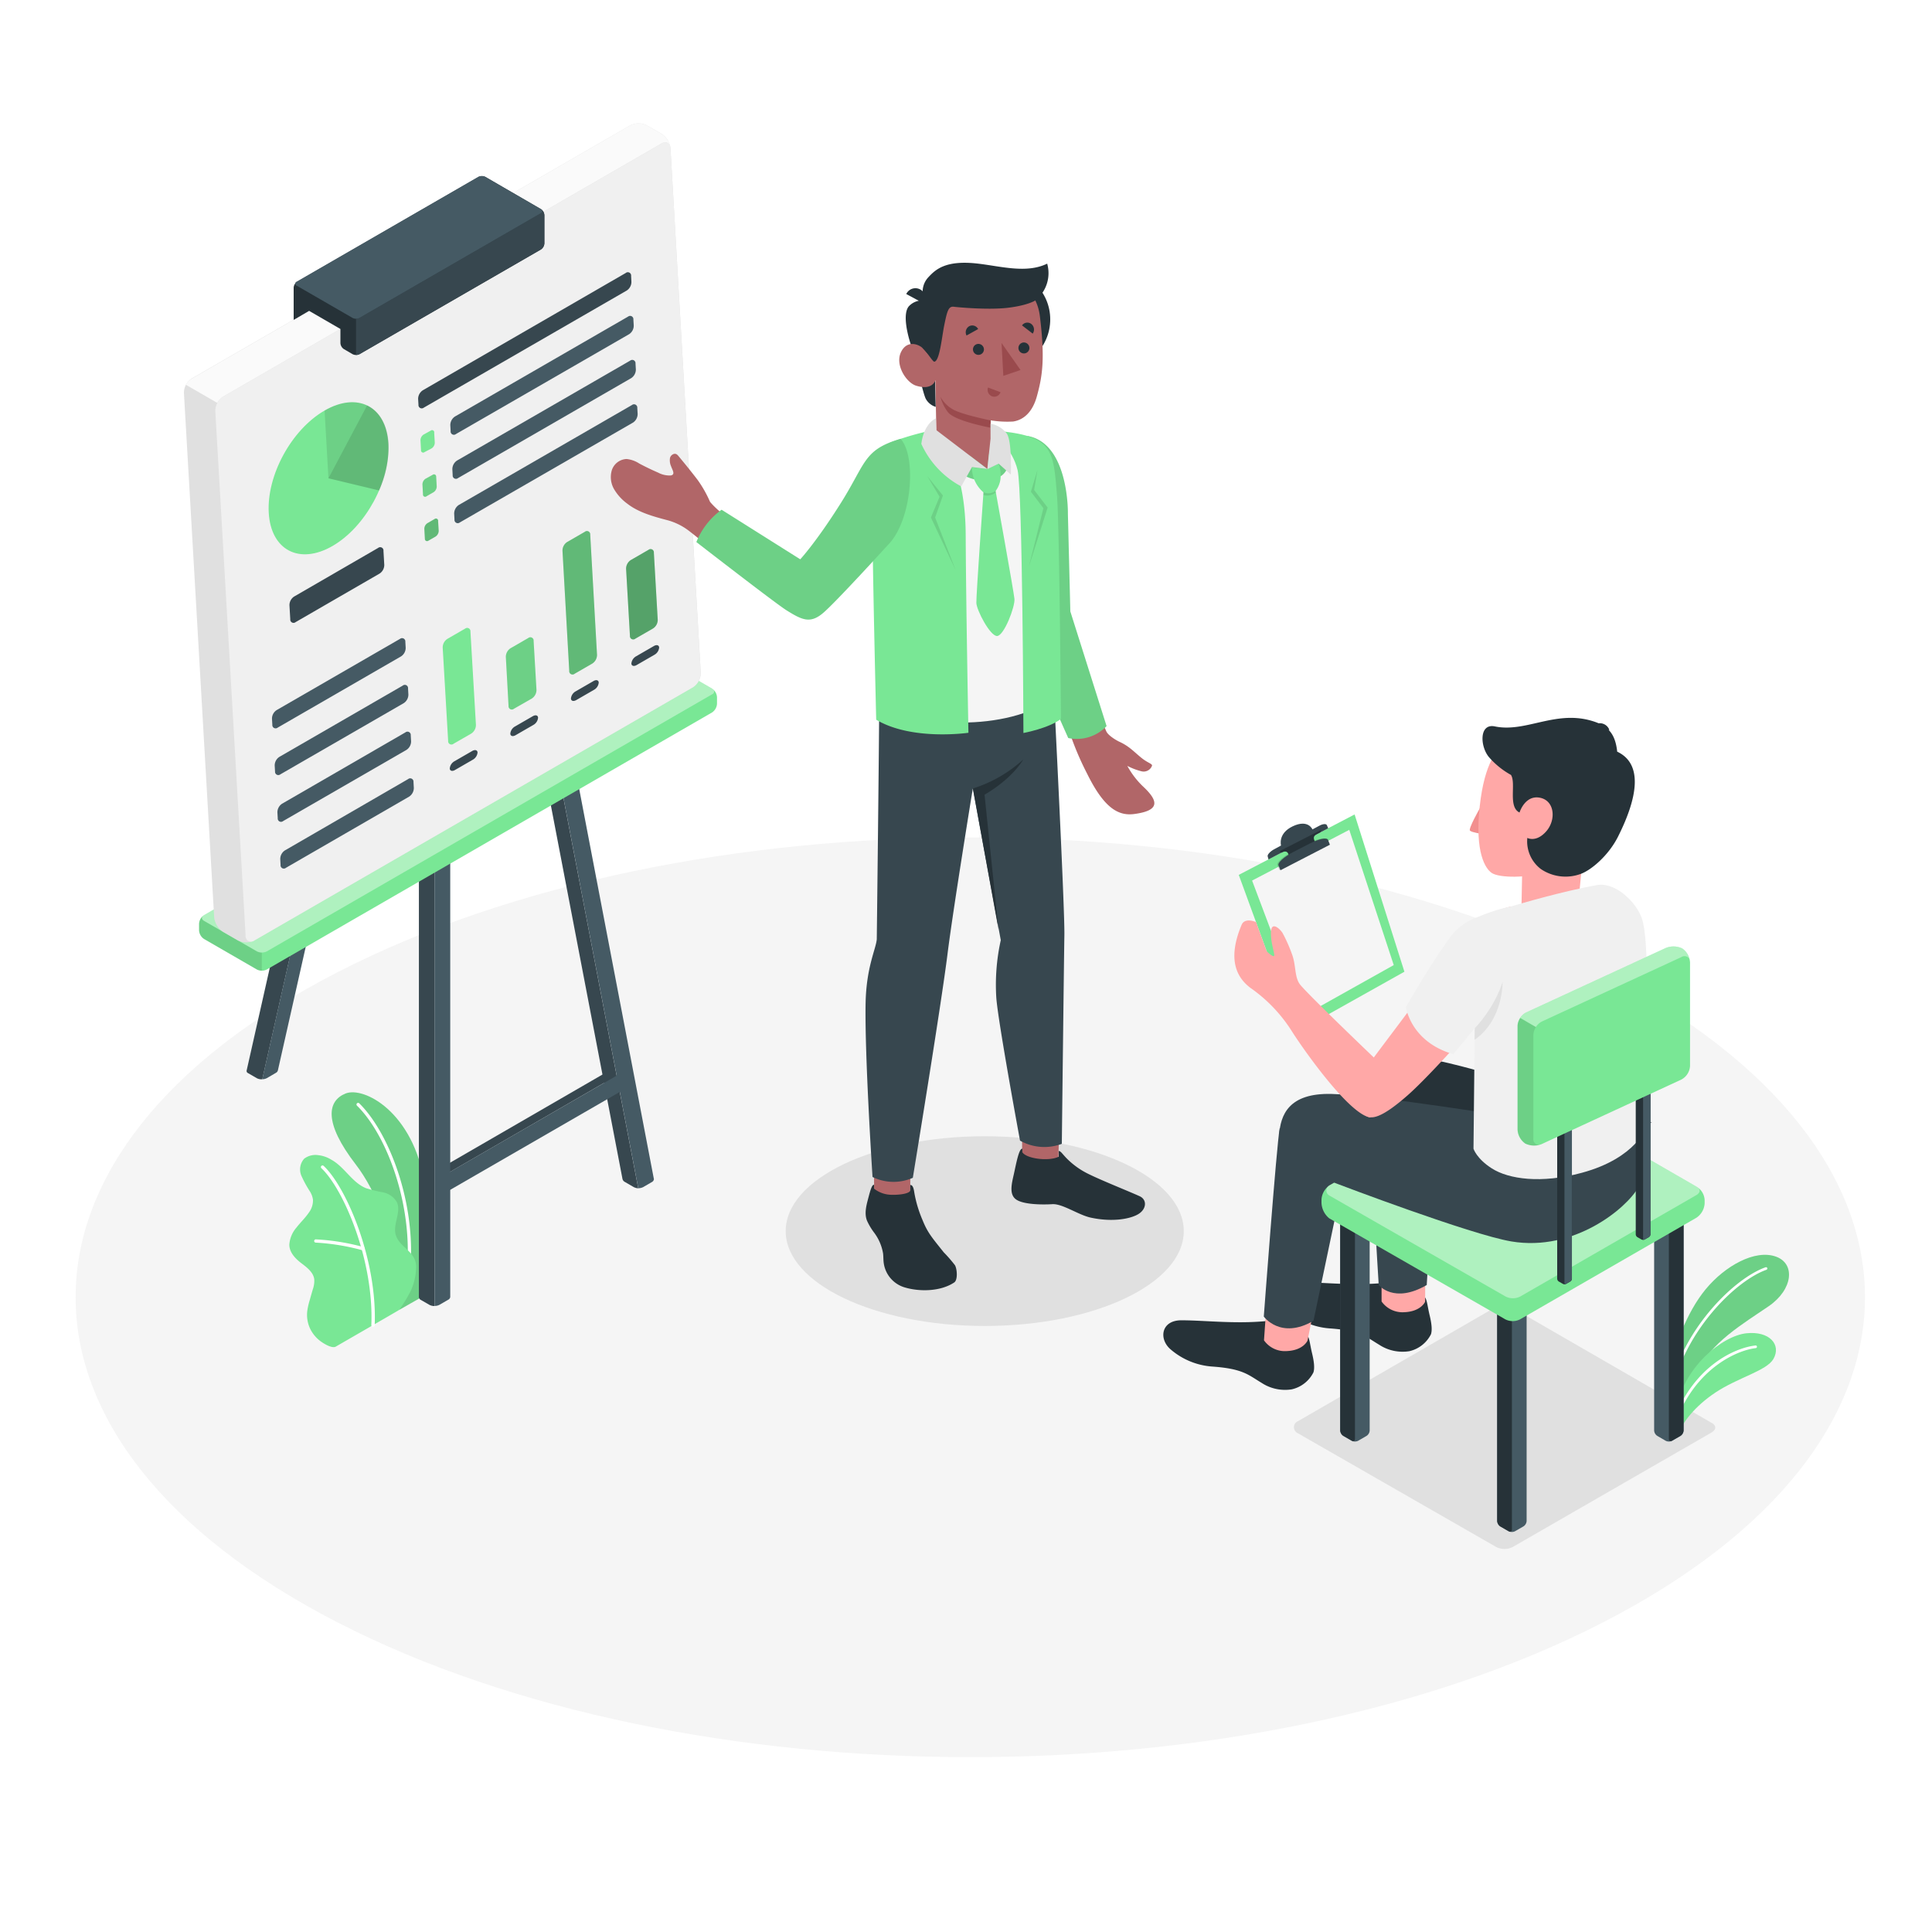 <svg class="animated" id="freepik_stories-presentation" xmlns="http://www.w3.org/2000/svg" viewBox="0 0 500 500" version="1.1" xmlns:xlink="http://www.w3.org/1999/xlink" xmlns:svgjs="http://svgjs.com/svgjs"><style>svg#freepik_stories-presentation:not(.animated) .animable {opacity: 0;}svg#freepik_stories-presentation.animated #freepik--Plants--inject-308 {animation: 1.5s Infinite  linear floating;animation-delay: 0s;}svg#freepik_stories-presentation.animated #freepik--Board--inject-308 {animation: 1.5s Infinite  linear floating;animation-delay: 0s;}            @keyframes floating {                0% {                    opacity: 1;                    transform: translateY(0px);                }                50% {                    transform: translateY(-10px);                }                100% {                    opacity: 1;                    transform: translateY(0px);                }            }        </style><g id="freepik--Floor--inject-308" class="animable" style="transform-origin: 251.114px 335.744px;"><path id="freepik--floor--inject-308" d="M87.38,419.89c90.43,46.48,237,46.48,327.45,0s90.43-121.83,0-168.3-237-46.47-327.45,0S-3,373.42,87.38,419.89Z" style="fill: rgb(245, 245, 245); transform-origin: 251.114px 335.744px;" class="animable"></path></g><g id="freepik--Shadows--inject-308" class="animable" style="transform-origin: 323.623px 347.465px;"><path id="freepik--Shadow--inject-308" d="M335.91,367.8l50.45-29.12a6.06,6.06,0,0,1,5-.23l51.45,29.7c1.41.65,1.47,1.81.12,2.59l-51.42,29.61a4.74,4.74,0,0,1-4.73-.24l-51-29.25A1.69,1.69,0,0,1,335.91,367.8Z" style="fill: rgb(224, 224, 224); transform-origin: 389.388px 369.444px;" class="animable"></path><ellipse id="freepik--shadow--inject-308" cx="254.85" cy="318.61" rx="51.51" ry="24.55" style="fill: rgb(224, 224, 224); transform-origin: 254.85px 318.61px;" class="animable"></ellipse></g><g id="freepik--Plants--inject-308" class="animable" style="transform-origin: 268.937px 326.765px;"><g id="freepik--plants--inject-308" class="animable" style="transform-origin: 268.937px 326.765px;"><g id="freepik--plants--inject-308" class="animable" style="transform-origin: 447.484px 347.792px;"><path d="M432.79,354.07c.09-4.71,3.66-14.41,8.66-20.44s12.76-10.37,18.18-8.41c5.06,1.83,4.39,8.49-1.86,12.8s-15.61,9.71-18.46,17.3l-5.85,9.28Z" style="fill: rgb(121, 231, 149); transform-origin: 447.892px 344.672px;" id="el7mbvc8xbles" class="animable"></path><g id="eluk5flxdmlgi"><path d="M432.79,354.07c.09-4.71,3.66-14.41,8.66-20.44s12.76-10.37,18.18-8.41c5.06,1.83,4.39,8.49-1.86,12.8s-15.61,9.71-18.46,17.3l-5.85,9.28Z" style="opacity: 0.1; transform-origin: 447.892px 344.672px;" class="animable"></path></g><path d="M432.33,360.51a.34.34,0,0,0,.32-.27c3.43-16,16.67-28.87,24.5-31.62a.36.36,0,0,0,.22-.44.34.34,0,0,0-.44-.21c-8,2.8-21.47,15.85-24.95,32.12a.35.35,0,0,0,.26.41Z" style="fill: rgb(255, 255, 255); transform-origin: 444.679px 344.229px;" id="elrty1elhbx3g" class="animable"></path><path d="M434.55,370.84c.81-2.63,4.12-6.95,9.41-10.46,5.86-3.9,13.21-5.6,15-8.68,2.1-3.7-1-7.28-7-6.65s-16.54,8.56-18.43,20.74Z" style="fill: rgb(121, 231, 149); transform-origin: 446.573px 357.909px;" id="el64ykmkpw1q2" class="animable"></path><path d="M433.45,368a.35.35,0,0,0,.3-.22c5.17-13.69,15.77-18.34,20.65-18.89a.35.35,0,0,0,.3-.38.33.33,0,0,0-.38-.3c-5.4.6-15.93,5.35-21.21,19.33a.34.34,0,0,0,.34.46Z" style="fill: rgb(255, 255, 255); transform-origin: 443.895px 358.103px;" id="elutdmuodxxoi" class="animable"></path></g><g id="freepik--plants--inject-308" class="animable" style="transform-origin: 92.813px 315.662px;"><path d="M103.32,339l5.92-3.38s2.84-15.64.72-29.08c-3-18.9-15.86-25.42-20.53-23.54s-5.77,7.48,2.67,18.4C97.08,307.85,103.48,321.47,103.32,339Z" style="fill: rgb(121, 231, 149); transform-origin: 98.288px 310.845px;" id="el99uej16pfae" class="animable"></path><g id="elqgocl1lukec"><g style="opacity: 0.1; transform-origin: 98.288px 310.845px;" class="animable"><path d="M103.32,339l5.92-3.38s2.84-15.64.72-29.08c-3-18.9-15.86-25.42-20.53-23.54s-5.77,7.48,2.67,18.4C97.08,307.85,103.48,321.47,103.32,339Z" id="elxf0dvylnu3a" class="animable" style="transform-origin: 98.288px 310.845px;"></path></g></g><path d="M105.47,331.51h-.06a.42.42,0,0,1-.36-.47c2.45-17.7-4.67-37.08-12.66-44.89a.42.42,0,0,1,.59-.61c8.14,8,15.39,27.66,12.91,45.61A.43.43,0,0,1,105.47,331.51Z" style="fill: rgb(255, 255, 255); transform-origin: 99.323px 308.466px;" id="elhe71czik45b" class="animable"></path><path d="M86.91,348.5c-.94.53-2.86-.64-3.6-1.14a8.87,8.87,0,0,1-3-3.4,8.35,8.35,0,0,1-.74-5,18.86,18.86,0,0,1,.64-2.67c.24-.87.49-1.73.74-2.6a6.5,6.5,0,0,0,.38-2.61c-.23-1.77-1.8-3-3.23-4.08s-3.23-2.75-3.22-4.89a7.52,7.52,0,0,1,1.88-4.46c1-1.3,2.23-2.44,3.15-3.8A5.26,5.26,0,0,0,81,310.51a5.41,5.41,0,0,0-.73-2.07A29.84,29.84,0,0,1,78,304.29a4.17,4.17,0,0,1,.72-4.42,4.84,4.84,0,0,1,3.67-.91,8.11,8.11,0,0,1,3.41,1.2c3.39,1.88,5.32,5.89,8.92,7.34a37.82,37.82,0,0,0,4.35,1.07,5.37,5.37,0,0,1,3.59,2.45c1.32,2.64-1.13,5.89-.2,8.69.82,2.47,3.22,3.42,4.58,5.65a5.33,5.33,0,0,1,.63,3.24,15.58,15.58,0,0,1-1.37,5.48,38.2,38.2,0,0,1-3,4.93C103.27,339.07,87.05,348.41,86.91,348.5Z" style="fill: rgb(121, 231, 149); transform-origin: 91.295px 323.767px;" id="eln1fzv47kdn" class="animable"></path><path d="M96.51,343.38h0a.42.42,0,0,1-.41-.44c.7-16.75-7.19-35.24-12.93-40.61a.41.41,0,0,1,0-.59.43.43,0,0,1,.6,0c5.85,5.47,13.9,24.27,13.2,41.25A.43.43,0,0,1,96.51,343.38Z" style="fill: rgb(255, 255, 255); transform-origin: 90.029px 322.5px;" id="elk2632z9zan" class="animable"></path><path d="M94,323.59a.25.25,0,0,1-.12,0,57.48,57.48,0,0,0-12.15-2,.42.42,0,1,1,0-.84,57.27,57.27,0,0,1,12.37,2,.42.42,0,0,1,.28.53A.43.43,0,0,1,94,323.59Z" style="fill: rgb(255, 255, 255); transform-origin: 87.853px 322.174px;" id="el985ce94cwp9" class="animable"></path></g></g></g><g id="freepik--Board--inject-308" class="animable" style="transform-origin: 116.58px 184.967px;"><polygon points="157.13 279.79 157.13 277.39 114.48 302.06 116.51 303.26 157.13 279.79" style="fill: rgb(55, 71, 79); transform-origin: 135.805px 290.325px;" id="eltc7dwr2vz2j" class="animable"></polygon><path d="M104,117.37a.59.59,0,0,1,.27.62L68.88,274.87l-1,4.45a2.71,2.71,0,0,1-1.41-.28l0,0-2.37-1.37a.58.58,0,0,1-.27-.62l36.28-161a.57.57,0,0,1,.84-.37Z" style="fill: rgb(55, 71, 79); transform-origin: 84.049px 197.466px;" id="elwmux7wb9as" class="animable"></path><path d="M108.38,115.23,71.92,277a1,1,0,0,1-.45.61L69.1,279a2.46,2.46,0,0,1-1.23.3l1-4.45,35.43-157.29Z" style="fill: rgb(69, 90, 100); transform-origin: 88.125px 197.265px;" id="elbr4pzik2xdv" class="animable"></path><path d="M112.45,333.29V338a2.75,2.75,0,0,1-1.31-.3l0,0-2.2-1.27a.92.92,0,0,1-.53-.76V195.12l4.07,2.35Z" style="fill: rgb(55, 71, 79); transform-origin: 110.445px 266.56px;" id="elz048swfljj" class="animable"></path><path d="M116.52,195.13V335.67a.93.93,0,0,1-.54.71l-2.19,1.27a2.62,2.62,0,0,1-1.33.32V197.47Z" style="fill: rgb(69, 90, 100); transform-origin: 114.49px 266.551px;" id="elj58lphan0oa" class="animable"></path><path d="M165.18,307.53a2.75,2.75,0,0,1-1.27-.37l-2.26-1.31a1.16,1.16,0,0,1-.56-.78l-24.23-126.4,4.07,2.35,23.38,122Z" style="fill: rgb(55, 71, 79); transform-origin: 151.02px 243.1px;" id="el59wkutkqfzo" class="animable"></path><path d="M169.24,305.16v0a1,1,0,0,1-.56.77l-2.07,1.2-.1.06a2.75,2.75,0,0,1-1.33.32l-.87-4.55L140.93,181l4.08-2.34L169.2,305v0Z" style="fill: rgb(69, 90, 100); transform-origin: 155.085px 243.085px;" id="el5qpbujzntar" class="animable"></path><polygon points="115.11 308.74 161.19 282.14 161.19 277.45 115.11 304.05 115.11 308.74" style="fill: rgb(69, 90, 100); transform-origin: 138.15px 293.095px;" id="el57zqmj9i8hf" class="animable"></polygon><path d="M51.52,239.08v1.69a2.87,2.87,0,0,0,1.3,2.25l13.65,7.88a2.88,2.88,0,0,0,2.59,0l115.21-66.51a2.89,2.89,0,0,0,1.29-2.25v-1.69a2.87,2.87,0,0,0-1.29-2.25l-13.65-7.88a2.84,2.84,0,0,0-2.6,0L52.82,236.83A2.86,2.86,0,0,0,51.52,239.08Z" style="fill: rgb(121, 231, 149); transform-origin: 118.54px 210.606px;" id="eljy0cmvenm1" class="animable"></path><g id="el8e0ns7z5gxj"><path d="M52.82,238.33l13.65,7.88a2.88,2.88,0,0,0,2.59,0L184.27,179.7a.79.79,0,0,0,0-1.5l-13.65-7.88a2.84,2.84,0,0,0-2.6,0L52.82,236.83C52.1,237.24,52.1,237.91,52.82,238.33Z" style="fill: rgb(255, 255, 255); opacity: 0.4; transform-origin: 118.546px 208.261px;" class="animable"></path></g><g id="elb2ude8gm7z"><path d="M67.76,246.52v4.69a2.67,2.67,0,0,1-1.29-.31L52.82,243a2.89,2.89,0,0,1-1.3-2.25v-1.69a2.88,2.88,0,0,1,1-2.07c-.45.41-.36,1,.26,1.32l13.65,7.88A2.7,2.7,0,0,0,67.76,246.52Z" style="opacity: 0.1; transform-origin: 59.64px 244.1px;" class="animable"></path></g><path d="M61.54,243.36l-3.8-2.19a5.19,5.19,0,0,1-2.31-3.74L47.6,101.7a4.43,4.43,0,0,1,2-3.74L163.09,32.45a4.79,4.79,0,0,1,4.33,0l3.8,2.19a5.15,5.15,0,0,1,2.3,3.74l7.84,135.73a4.45,4.45,0,0,1-2,3.74L65.87,243.36A4.79,4.79,0,0,1,61.54,243.36Z" style="fill: rgb(224, 224, 224); transform-origin: 114.48px 137.905px;" id="elcbrbhcsnlh6" class="animable"></path><path d="M173.47,38c-.23-1.1-1.17-1.49-2.26-.87L57.74,102.65a4.14,4.14,0,0,0-1.49,1.63l-8.13-4.69A4.24,4.24,0,0,1,49.62,98L163.09,32.45a4.8,4.8,0,0,1,4.32,0l3.82,2.2A5.2,5.2,0,0,1,173.47,38Z" style="fill: rgb(250, 250, 250); transform-origin: 110.795px 68.108px;" id="elev4y43f7cy" class="animable"></path><path d="M55.72,106.4l7.84,135.72a1.41,1.41,0,0,0,2.31,1.24l113.47-65.51a4.45,4.45,0,0,0,2-3.74L173.52,38.38a1.41,1.41,0,0,0-2.3-1.24L57.74,102.65A4.46,4.46,0,0,0,55.72,106.4Z" style="fill: rgb(240, 240, 240); transform-origin: 118.53px 140.255px;" id="elkdrewa1ugj" class="animable"></path><path d="M140.88,55.7V63a2,2,0,0,1-.91,1.58L93.05,91.65a2,2,0,0,1-1.82,0L89,90.35a2,2,0,0,1-.9-1.57V85.14L80,80.45l-4,2.34V74.46a2,2,0,0,1,.91-1.57l46.92-27.1a2,2,0,0,1,1.82,0L140,54.12A2,2,0,0,1,140.88,55.7Z" style="fill: rgb(38, 50, 56); transform-origin: 108.44px 68.72px;" id="eltfzvuwzuf8l" class="animable"></path><path d="M140.88,55.7V63a2,2,0,0,1-.91,1.57L93.05,91.65a1.94,1.94,0,0,1-.91.21V82.49a1.91,1.91,0,0,0,.91-.22L140,55.17c.44-.25.49-.65.16-.93A2,2,0,0,1,140.88,55.7Z" style="fill: rgb(55, 71, 79); transform-origin: 116.51px 73.05px;" id="elc2ct4jgk5eo" class="animable"></path><path d="M76.8,73.94l14.43,8.33a2,2,0,0,0,1.82,0L140,55.17a.56.56,0,0,0,0-1.05l-14.43-8.33a2,2,0,0,0-1.82,0L76.8,72.89A.55.55,0,0,0,76.8,73.94Z" style="fill: rgb(69, 90, 100); transform-origin: 108.39px 64.03px;" id="elsqpoiyq2xbn" class="animable"></path><path d="M69.55,132.71c.56,9.68,7.94,13.53,16.49,8.6s15-16.78,14.46-26.47S92.56,101.31,84,106.25,69,123,69.55,132.71Z" style="fill: rgb(121, 231, 149); transform-origin: 85.024px 123.776px;" id="el7rng3zevkq5" class="animable"></path><g id="elrzlch2sz72q"><path d="M95,104.92,85,123.78l-1-17.53C88.15,103.87,92,103.53,95,104.92Z" style="opacity: 0.1; transform-origin: 89.5px 113.941px;" class="animable"></path></g><g id="el4aituuz2gox"><path d="M98.11,126.93,85,123.78,95,104.92c3.15,1.47,5.27,4.92,5.56,9.93A27.34,27.34,0,0,1,98.11,126.93Z" style="opacity: 0.2; transform-origin: 92.785px 115.925px;" class="animable"></path></g><path d="M108.21,103.21l.09,1.54a.85.85,0,0,0,1.38.75L162.2,75.19a2.68,2.68,0,0,0,1.21-2.25l-.08-1.54a.85.85,0,0,0-1.39-.75L109.43,101A2.68,2.68,0,0,0,108.21,103.21Z" style="fill: rgb(55, 71, 79); transform-origin: 135.81px 88.07px;" id="el3zh6ogn9yex" class="animable"></path><path d="M112.37,112l.15,2.54a1.79,1.79,0,0,1-.81,1.5L109.88,117a.56.56,0,0,1-.92-.5l-.14-2.54a1.79,1.79,0,0,1,.81-1.5l1.82-1A.56.56,0,0,1,112.37,112Z" style="fill: rgb(121, 231, 149); transform-origin: 110.67px 114.226px;" id="el1natosq6opm" class="animable"></path><path d="M162.83,86.48,118,112.33a.85.85,0,0,1-1.38-.75l-.08-1.54a2.67,2.67,0,0,1,1.21-2.25l44.79-25.85a.85.85,0,0,1,1.38.75l.09,1.55A2.64,2.64,0,0,1,162.83,86.48Z" style="fill: rgb(69, 90, 100); transform-origin: 140.275px 97.135px;" id="elswwsp72zr0n" class="animable"></path><path d="M112.88,123.34l.14,2.54a1.79,1.79,0,0,1-.81,1.5l-1.82,1.05a.56.56,0,0,1-.92-.5l-.14-2.54a1.79,1.79,0,0,1,.81-1.5l1.82-1A.56.56,0,0,1,112.88,123.34Z" style="fill: rgb(121, 231, 149); transform-origin: 111.175px 125.662px;" id="el1hvtq1un7l4" class="animable"></path><g id="elsxenv2a06va"><path d="M112.88,123.34l.14,2.54a1.79,1.79,0,0,1-.81,1.5l-1.82,1.05a.56.56,0,0,1-.92-.5l-.14-2.54a1.79,1.79,0,0,1,.81-1.5l1.82-1A.56.56,0,0,1,112.88,123.34Z" style="opacity: 0.1; transform-origin: 111.175px 125.662px;" class="animable"></path></g><path d="M163.34,97.87l-44.81,25.86a.85.85,0,0,1-1.38-.75l-.08-1.54a2.68,2.68,0,0,1,1.21-2.25l44.81-25.86a.85.85,0,0,1,1.38.75l.09,1.55A2.67,2.67,0,0,1,163.34,97.87Z" style="fill: rgb(69, 90, 100); transform-origin: 140.815px 108.53px;" id="elz1h4dst67od" class="animable"></path><path d="M113.38,134.83l.15,2.53a1.79,1.79,0,0,1-.81,1.5l-1.84,1.06a.57.57,0,0,1-.92-.5l-.14-2.53a1.76,1.76,0,0,1,.81-1.5l1.83-1.06A.56.56,0,0,1,113.38,134.83Z" style="fill: rgb(121, 231, 149); transform-origin: 111.675px 137.118px;" id="elbo4seevtk2q" class="animable"></path><g id="el3s9s4pcyxoo"><path d="M113.38,134.83l.15,2.53a1.79,1.79,0,0,1-.81,1.5l-1.84,1.06a.57.57,0,0,1-.92-.5l-.14-2.53a1.76,1.76,0,0,1,.81-1.5l1.83-1.06A.56.56,0,0,1,113.38,134.83Z" style="opacity: 0.2; transform-origin: 111.675px 137.118px;" class="animable"></path></g><path d="M163.83,109.36,119,135.21a.85.85,0,0,1-1.38-.75l-.08-1.53a2.67,2.67,0,0,1,1.21-2.25l44.8-25.86a.85.85,0,0,1,1.38.75l.09,1.54A2.68,2.68,0,0,1,163.83,109.36Z" style="fill: rgb(69, 90, 100); transform-origin: 141.28px 120.015px;" id="el1wtkupcujnk" class="animable"></path><path d="M76.13,154.38l21.72-12.57a.85.85,0,0,1,1.39.75l.21,3.63a2.67,2.67,0,0,1-1.21,2.25L76.51,161a.85.85,0,0,1-1.39-.75l-.21-3.63A2.68,2.68,0,0,1,76.13,154.38Z" style="fill: rgb(55, 71, 79); transform-origin: 87.18px 151.405px;" id="el8ixjvff4lyx" class="animable"></path><path d="M71.6,183.77l31.92-18.43a.85.85,0,0,1,1.38.75l.09,1.54a2.64,2.64,0,0,1-1.21,2.25L71.86,188.31a.85.85,0,0,1-1.38-.75L70.39,186A2.64,2.64,0,0,1,71.6,183.77Z" style="fill: rgb(69, 90, 100); transform-origin: 87.69px 176.825px;" id="elro09rjrwz4" class="animable"></path><path d="M72.3,195.88l31.92-18.44a.84.84,0,0,1,1.38.74l.09,1.55a2.66,2.66,0,0,1-1.21,2.25L72.56,200.4a.85.85,0,0,1-1.38-.74l-.09-1.53A2.66,2.66,0,0,1,72.3,195.88Z" style="fill: rgb(69, 90, 100); transform-origin: 88.39px 188.913px;" id="elzx42saw6xjo" class="animable"></path><path d="M73,208l31.92-18.46a.85.85,0,0,1,1.38.75l.09,1.54a2.64,2.64,0,0,1-1.21,2.25L73.26,212.5a.85.85,0,0,1-1.38-.75l-.09-1.51A2.68,2.68,0,0,1,73,208Z" style="fill: rgb(69, 90, 100); transform-origin: 89.09px 201.02px;" id="elg9fce2eiz1a" class="animable"></path><path d="M73.71,220.1l31.91-18.47a.85.85,0,0,1,1.39.74l.09,1.55a2.7,2.7,0,0,1-1.22,2.25L74,224.59a.85.85,0,0,1-1.39-.75l-.08-1.49A2.67,2.67,0,0,1,73.71,220.1Z" style="fill: rgb(69, 90, 100); transform-origin: 89.815px 213.111px;" id="elphkavhev47" class="animable"></path><path d="M115.78,165.34l4.59-2.65a.85.85,0,0,1,1.38.75l1.42,24.16a2.66,2.66,0,0,1-1.21,2.25l-4.59,2.64a.85.85,0,0,1-1.39-.74l-1.41-24.16A2.66,2.66,0,0,1,115.78,165.34Z" style="fill: rgb(121, 231, 149); transform-origin: 118.87px 177.594px;" id="el7g4mx5fsdvf" class="animable"></path><path d="M117.63,197l4.59-2.65c.72-.41,1.33-.24,1.37.39a2.39,2.39,0,0,1-1.24,1.88l-4.59,2.65c-.71.42-1.33.25-1.36-.38A2.38,2.38,0,0,1,117.63,197Z" style="fill: rgb(55, 71, 79); transform-origin: 119.995px 196.814px;" id="elrgbs49bjc9d" class="animable"></path><path d="M132.12,167.77l4.59-2.65a.85.85,0,0,1,1.39.75l.74,12.66a2.67,2.67,0,0,1-1.21,2.25L133,183.43a.85.85,0,0,1-1.39-.75L130.91,170A2.67,2.67,0,0,1,132.12,167.77Z" style="fill: rgb(121, 231, 149); transform-origin: 134.875px 174.275px;" id="elie7h24k3fv" class="animable"></path><g id="elg8u0ph6e3m5"><path d="M132.12,167.77l4.59-2.65a.85.85,0,0,1,1.39.75l.74,12.66a2.67,2.67,0,0,1-1.21,2.25L133,183.43a.85.85,0,0,1-1.39-.75L130.91,170A2.67,2.67,0,0,1,132.12,167.77Z" style="opacity: 0.1; transform-origin: 134.875px 174.275px;" class="animable"></path></g><path d="M133.3,188l4.59-2.65c.72-.41,1.33-.24,1.36.39a2.37,2.37,0,0,1-1.23,1.88l-4.59,2.65c-.72.41-1.33.24-1.36-.39A2.37,2.37,0,0,1,133.3,188Z" style="fill: rgb(55, 71, 79); transform-origin: 135.66px 187.81px;" id="elgtcmri2mdgk" class="animable"></path><path d="M146.78,140.27l4.59-2.65a.85.85,0,0,1,1.38.75l1.76,31.1a2.68,2.68,0,0,1-1.21,2.25l-4.59,2.65a.85.85,0,0,1-1.39-.75l-1.75-31.1A2.66,2.66,0,0,1,146.78,140.27Z" style="fill: rgb(121, 231, 149); transform-origin: 150.04px 156px;" id="eli14ud0pig7p" class="animable"></path><g id="el9eeym30sf4d"><path d="M146.78,140.27l4.59-2.65a.85.85,0,0,1,1.38.75l1.76,31.1a2.68,2.68,0,0,1-1.21,2.25l-4.59,2.65a.85.85,0,0,1-1.39-.75l-1.75-31.1A2.66,2.66,0,0,1,146.78,140.27Z" style="opacity: 0.2; transform-origin: 150.04px 156px;" class="animable"></path></g><path d="M149,178.91l4.59-2.65c.71-.42,1.33-.25,1.36.38a2.38,2.38,0,0,1-1.23,1.89l-4.59,2.65c-.72.41-1.33.24-1.37-.39A2.39,2.39,0,0,1,149,178.91Z" style="fill: rgb(55, 71, 79); transform-origin: 151.355px 178.716px;" id="el4cp27w0qogl" class="animable"></path><path d="M163.25,144.94l4.59-2.65a.85.85,0,0,1,1.38.75l1,17.37a2.65,2.65,0,0,1-1.22,2.24l-4.59,2.65a.85.85,0,0,1-1.38-.74l-1-17.37A2.68,2.68,0,0,1,163.25,144.94Z" style="fill: rgb(121, 231, 149); transform-origin: 166.125px 153.795px;" id="eljaoq0coym7c" class="animable"></path><g id="elp9zfktgknjf"><path d="M163.25,144.94l4.59-2.65a.85.85,0,0,1,1.38.75l1,17.37a2.65,2.65,0,0,1-1.22,2.24l-4.59,2.65a.85.85,0,0,1-1.38-.74l-1-17.37A2.68,2.68,0,0,1,163.25,144.94Z" style="opacity: 0.3; transform-origin: 166.125px 153.795px;" class="animable"></path></g><path d="M164.64,169.84l4.59-2.65c.71-.41,1.32-.24,1.36.39a2.39,2.39,0,0,1-1.23,1.88l-4.59,2.65c-.72.42-1.33.24-1.37-.38A2.42,2.42,0,0,1,164.64,169.84Z" style="fill: rgb(55, 71, 79); transform-origin: 166.995px 169.652px;" id="elbwuljqj7xs" class="animable"></path></g><g id="freepik--character-2--inject-308" class="animable" style="transform-origin: 228.413px 199.184px;"><path d="M277.07,190.29l7.8-4.59c.53,1.39,1,2.61,1.46,3.61s2.44,2.23,3.4,2.67c2.55,1.17,3.7,2.56,5.72,4.19,1.58,1.28,2.82,1.49,2.69,2a2.3,2.3,0,0,1-2.8,1.42,16.43,16.43,0,0,1-3.59-1.38,21.63,21.63,0,0,0,4.2,5.45c3.84,3.63,4.31,6.11-2.37,7-4.18.58-7.86-1.57-12.22-10.4A76.17,76.17,0,0,1,277.07,190.29Z" style="fill: rgb(177, 102, 104); transform-origin: 287.906px 198.224px;" id="elidoih6jhw5" class="animable"></path><path d="M265.91,112.82a53.44,53.44,0,0,1-3.2,7.24c-1.27,2.17-.2,36.79.44,39.69S276.46,191,276.46,191a10.62,10.62,0,0,0,9.92-3.09L277,158.24,276.37,133S276.74,114.75,265.91,112.82Z" style="fill: rgb(121, 231, 149); transform-origin: 274.249px 152.026px;" id="el50obhnpldum" class="animable"></path><g id="elrggo534v2kh"><path d="M265.91,112.82a53.44,53.44,0,0,1-3.2,7.24c-1.27,2.17-.2,36.79.44,39.69S276.46,191,276.46,191a10.62,10.62,0,0,0,9.92-3.09L277,158.24,276.37,133S276.74,114.75,265.91,112.82Z" style="opacity: 0.1; transform-origin: 274.249px 152.026px;" class="animable"></path></g><g id="eleowyu5vsptf"><rect x="226.21" y="296.54" width="9.37" height="16.04" style="fill: rgb(177, 102, 104); transform-origin: 230.895px 304.56px; transform: rotate(180deg);" class="animable"></rect></g><polygon points="264.52 300.44 273.88 300.76 274.35 283.79 264.52 283.47 264.52 300.44" style="fill: rgb(177, 102, 104); transform-origin: 269.435px 292.115px;" id="elr3usipo8ow" class="animable"></polygon><path d="M227.53,182.07c0,9-.62,61-.62,61-.22,2.57-2.69,7.15-2.89,16.42-.28,13.44,1.79,45.11,1.79,45.11a12.32,12.32,0,0,0,10.43.21s7.36-44.8,9-58.1c1.46-11.62,6.52-42.62,6.52-42.62L259,243.31a53.47,53.47,0,0,0-1.16,14.88c.44,6.16,6.14,37,6.14,37a12.81,12.81,0,0,0,10.82.83s.56-48.4.66-54c.13-6.44-2.68-61.82-2.68-61.82Z" style="fill: rgb(55, 71, 79); transform-origin: 249.729px 243.033px;" id="el3tbe25am605" class="animable"></path><path d="M235.58,308v-1.33c.5,0,.81.48,1,1.69.14.86.27,1.51.55,2.65a32.1,32.1,0,0,0,1.64,4.79c1.32,3.27,2.43,4.48,5.47,8.3a35.44,35.44,0,0,1,2.91,3.35c.56,1,.76,3.81-.2,4.45-3.54,2.36-8.91,2.42-12.71,1.31a7.66,7.66,0,0,1-5.51-6.2c-.14-.86-.09-1.74-.19-2.61a12.36,12.36,0,0,0-2.35-5.44,16.31,16.31,0,0,1-1.79-3c-.79-1.93-.16-4.1.34-6,.44-1.66.91-3.48,1.47-3.33v1a7.43,7.43,0,0,0,4.69,1.58C232.27,309.27,235.59,309,235.58,308Z" style="fill: rgb(38, 50, 56); transform-origin: 235.823px 320.265px;" id="el4gv7wazqxqv" class="animable"></path><path d="M274,297.87c.49,0,.89.7,2,1.86a20.49,20.49,0,0,0,5.51,4c3.51,1.75,10.33,4.45,13.41,5.84,1.93.87,1.84,3.2-.15,4.53s-6.81,2.28-12.58,1c-3.15-.71-7.25-3.62-9.84-3.46s-7.45.12-9.36-1.2-1.15-4.14-.61-6.56c.59-2.64,1.33-6.76,2.2-6.58v.91c1.13,1.71,6.94,2.4,9.42,1.14Z" style="fill: rgb(38, 50, 56); transform-origin: 279.041px 306.5px;" id="el7mu46bytu8d" class="animable"></path><path d="M251.8,204.05a34.73,34.73,0,0,0,13-7.48s-2.52,4.71-10,9.1l3.62,34.92Z" style="fill: rgb(38, 50, 56); transform-origin: 258.3px 218.58px;" id="el92xr6ca2oki" class="animable"></path><path d="M243.77,113.45c-3.18.77-9.61,1.82-11.05,8.17-1.73,7.62-2.3,24.23-2.3,24.23l-.59,37c6.45,4.69,30.15,7.25,43.72-2.66,0,0-1.66-44.37-1.66-51.27s-3.84-15.21-14.43-15.82Z" style="fill: rgb(245, 245, 245); transform-origin: 251.69px 150.048px;" id="elwg3td6z9zv8" class="animable"></path><path d="M257.31,112.33s4.76,3.78,6.05,9.37,1.5,68,1.5,68,6.62-1.22,9.72-3.66c0,0-.4-49.25-1-57.39-1-12.35-.85-15.91-16.23-17.21Z" style="fill: rgb(121, 231, 149); transform-origin: 265.945px 150.57px;" id="el3lhptygwplf" class="animable"></path><path d="M241,111.42s8.83,5.43,8.92,27c.09,18.68.71,51.22.71,51.22s-14.61,2.15-23.87-3.38c0,0-1.1-45.31-.93-52.32.2-8,2.08-18.42,4.66-19.45A73.41,73.41,0,0,1,241,111.42Z" style="fill: rgb(121, 231, 149); transform-origin: 238.221px 150.736px;" id="eldabip74cgfh" class="animable"></path><path d="M220.73,126.35c-4.14,7-13.1,21.2-13.1,21.2-.79-.62-19.63-12.42-23.88-17.69a30.62,30.62,0,0,0-3.2-5.65c-1.62-2.12-3.3-4.19-5-6.23a1.9,1.9,0,0,0-.44-.41c-.64-.38-1.49.18-1.7.89a3.72,3.72,0,0,0,.25,2.17c.3.92,1.24,2.2-.07,2.42a6.28,6.28,0,0,1-3.25-.73c-1.66-.72-3.3-1.51-4.9-2.36a7.38,7.38,0,0,0-3.28-1.17,4.2,4.2,0,0,0-3.82,2.9,6.27,6.27,0,0,0,.6,4.94,12.55,12.55,0,0,0,3.44,3.75c2.93,2.27,6.81,3.31,10.36,4.25a15.93,15.93,0,0,1,5,2.34c2.83,2,17.57,14.54,24.63,19.7,6.39,4.68,8.19,2.85,11.92-.93s17.79-21.55,17.79-21.55Z" style="fill: rgb(177, 102, 104); transform-origin: 195.082px 138.453px;" id="elpzasjxj9pvk" class="animable"></path><path d="M233.08,113.57c-9.58,2.8-8.94,6.19-15.32,16.38s-10.65,14.8-10.65,14.8l-20.36-12.83a19.16,19.16,0,0,0-6.53,8.36s20.47,15.88,23.32,17.66c4.06,2.54,6.15,3.52,9.48.7S229.83,141,229.83,141C236,134.79,237.28,118.16,233.08,113.57Z" style="fill: rgb(121, 231, 149); transform-origin: 207.874px 136.959px;" id="elxku3sorv7xq" class="animable"></path><g id="elw8jxr5td0di"><path d="M233.08,113.57c-9.58,2.8-8.94,6.19-15.32,16.38s-10.65,14.8-10.65,14.8l-20.36-12.83a19.16,19.16,0,0,0-6.53,8.36s20.47,15.88,23.32,17.66c4.06,2.54,6.15,3.52,9.48.7S229.83,141,229.83,141C236,134.79,237.28,118.16,233.08,113.57Z" style="opacity: 0.1; transform-origin: 207.874px 136.959px;" class="animable"></path></g><g id="elmsynk1z433b"><polygon points="239.99 123.23 244.03 128.24 242.01 133.93 247.32 147.55 240.92 133.93 243.16 128.56 239.99 123.23" style="opacity: 0.1; transform-origin: 243.655px 135.39px;" class="animable"></polygon></g><g id="elxyvvvarc4n"><polygon points="268.5 121.62 267.63 126.8 271.13 131.35 266.26 146.69 270.03 131.52 266.8 127.26 268.5 121.62" style="opacity: 0.1; transform-origin: 268.695px 134.155px;" class="animable"></polygon></g><g id="el30f6jds3zfv"><circle cx="258.93" cy="82.66" r="12.87" style="fill: rgb(38, 50, 56); transform-origin: 258.93px 82.66px; transform: rotate(-45deg);" class="animable"></circle></g><path d="M236.68,91.82s2.08,9.8,2.92,11.41a4.42,4.42,0,0,0,2.56,2.07L242,98.4Z" style="fill: rgb(38, 50, 56); transform-origin: 239.42px 98.56px;" id="eljmp6hmpyj8e" class="animable"></path><path d="M239.29,77.78a4.8,4.8,0,0,0-4,1.4c-1.72,1.76-.76,7.25,1.38,12.64l3.92.45Z" style="fill: rgb(38, 50, 56); transform-origin: 237.497px 85.008px;" id="elwkmo5sndsjc" class="animable"></path><path d="M241.78,92.27c-.79.47-1.91-1-2.88-2.06s-4.14-2.4-5.73.93,1.4,7.89,3.9,8.67c4.3,1.35,5-1.41,5-1.41l.31,16h0c3,3.81,9.67,8.3,13.26,7.66,2.88-.51,3.5-5.37.76-8.55v-4.72a27.31,27.31,0,0,0,5.8.3c3.16-.49,5.15-3,6.11-6.41,1.54-5.51,2.13-10,.82-20.77-1.43-11.86-15.23-12-22.68-7.3S241.78,92.27,241.78,92.27Z" style="fill: rgb(177, 102, 104); transform-origin: 251.289px 96.924px;" id="elullgryabcpf" class="animable"></path><path d="M241.78,93.6c-.39,0-1.9-2.5-2.88-3.39-1.36-1.24.39-12.43.39-12.43a5.44,5.44,0,0,1,.94-6c1.86-2,4.46-4.55,12.91-3.55,6,.71,12.57,2.59,17.87,0a9,9,0,0,1-3.14,9.57s-1.92,1.24-7,1.85-12.89-.12-14-.26c-1.46-.2-1.77,1.21-2.56,5.08C243.69,87.81,243.11,93.57,241.78,93.6Z" style="fill: rgb(38, 50, 56); transform-origin: 254.867px 80.803px;" id="elssle0bk565q" class="animable"></path><path d="M239.3,78.65l-4.76-2.56a2.62,2.62,0,0,1,3.6-1.19A2.83,2.83,0,0,1,239.3,78.65Z" style="fill: rgb(38, 50, 56); transform-origin: 237.071px 76.621px;" id="el83k50kc26xc" class="animable"></path><path d="M256.34,108.79s-7.07-1.42-9.54-2.74a8.17,8.17,0,0,1-3.41-3.37,11.08,11.08,0,0,0,1.94,4c1.8,2.31,11,4,11,4Z" style="fill: rgb(154, 74, 77); transform-origin: 249.865px 106.68px;" id="el61zo7tidwqn" class="animable"></path><path d="M254.64,90.5A1.42,1.42,0,1,1,253.22,89,1.44,1.44,0,0,1,254.64,90.5Z" style="fill: rgb(38, 50, 56); transform-origin: 253.222px 90.42px;" id="el8t6anowos0c" class="animable"></path><path d="M253.14,85.16l-3,1.67a1.81,1.81,0,0,1,.7-2.41A1.7,1.7,0,0,1,253.14,85.16Z" style="fill: rgb(38, 50, 56); transform-origin: 251.536px 85.529px;" id="elpbje5c6cufq" class="animable"></path><path d="M255.7,100.28l3.23,1.22a1.71,1.71,0,0,1-2.2,1.07A1.81,1.81,0,0,1,255.7,100.28Z" style="fill: rgb(154, 74, 77); transform-origin: 257.262px 101.475px;" id="el5x4dunu4k0q" class="animable"></path><path d="M267.26,86.34l-2.76-2.13a1.68,1.68,0,0,1,2.4-.37A1.83,1.83,0,0,1,267.26,86.34Z" style="fill: rgb(38, 50, 56); transform-origin: 266.05px 84.916px;" id="el6ezzss2fppv" class="animable"></path><path d="M266.41,90.1A1.42,1.42,0,1,1,265,88.63,1.44,1.44,0,0,1,266.41,90.1Z" style="fill: rgb(38, 50, 56); transform-origin: 264.991px 90.05px;" id="eln7z5apcqcee" class="animable"></path><polygon points="259.2 88.76 259.66 97.27 264.11 95.76 259.2 88.76" style="fill: rgb(154, 74, 77); transform-origin: 261.655px 93.015px;" id="elqfwrvind0t" class="animable"></polygon><path d="M260.74,121.08c-.87,2.06-2.47,2.9-5.38,3.23a10.74,10.74,0,0,1-8-2.8l3.61-3.59,4.58,3.45.39-3.85Z" style="fill: rgb(121, 231, 149); transform-origin: 254.05px 120.928px;" id="elmyzzlel0mdl" class="animable"></path><g id="ellm94i0rx2lm"><path d="M260.74,121.08c-.87,2.06-2.47,2.9-5.38,3.23a10.74,10.74,0,0,1-8-2.8l3.61-3.59,4.58,3.45.39-3.85Z" style="opacity: 0.1; transform-origin: 254.05px 120.928px;" class="animable"></path></g><path d="M258.46,120a9.6,9.6,0,0,1,.48,3.87,6.63,6.63,0,0,1-1.29,3.22,3.54,3.54,0,0,1-3.12.34,8.54,8.54,0,0,1-3-6.46l4,.45Z" style="fill: rgb(121, 231, 149); transform-origin: 255.251px 123.823px;" id="elqrz3ruakrnq" class="animable"></path><path d="M257.65,127s4.7,26,4.89,28-2.7,9.54-4.49,9.6-5.31-6.67-5.37-8.57,1.85-28.73,1.85-28.73Z" style="fill: rgb(121, 231, 149); transform-origin: 257.614px 145.8px;" id="elb2ij7asmlmq" class="animable"></path><g id="elhyedkltzz7"><path d="M254.53,127.38a3.14,3.14,0,0,0,3.12-.34l.07.41a3.58,3.58,0,0,1-3.24.65Z" style="opacity: 0.1; transform-origin: 256.1px 127.641px;" class="animable"></path></g><path d="M255.52,121.37l-13.25-10.09-.06-3s-3.08,1.16-3.77,6.6a23.44,23.44,0,0,0,10.33,11l2.78-5Z" style="fill: rgb(224, 224, 224); transform-origin: 246.98px 117.08px;" id="elp3lsq849jp" class="animable"></path><path d="M256.34,109.66a6.62,6.62,0,0,1,4.27,2.63c1.32,2.18,1,10.54,1,10.54L258.46,120l-2.94,1.42c.28-2.79.83-7.86.83-7.86Z" style="fill: rgb(224, 224, 224); transform-origin: 258.582px 116.245px;" id="ell20na9yc89f" class="animable"></path></g><g id="freepik--character-1--inject-308" class="animable" style="transform-origin: 371.114px 291.129px;"><g id="freepik--Legs--inject-308" class="animable" style="transform-origin: 336.599px 319.249px;"><path d="M338.39,345.66c.53.71.63,2.33,1.16,4.52s.72,3.89.36,5a8.34,8.34,0,0,1-5.6,4.38,11.06,11.06,0,0,1-7.83-1.69c-3.44-2.06-4.79-3.63-12.64-4.2a18.49,18.49,0,0,1-11-4.55c-3-2.69-2.3-7.46,2.94-7.43,6.29,0,15.11,1.14,23.64,0Z" style="fill: rgb(38, 50, 56); transform-origin: 320.581px 350.694px;" id="el09f1e95h7d1c" class="animable"></path><path d="M368.81,335.79c.53.71.63,2.33,1.16,4.52s.72,3.89.36,5a8.34,8.34,0,0,1-5.6,4.38A11.06,11.06,0,0,1,356.9,348c-3.44-2.06-4.79-3.63-12.64-4.2a18.49,18.49,0,0,1-11-4.55c-3-2.69-2.3-7.46,2.94-7.43,6.29,0,15.11,1.14,23.64,0Z" style="fill: rgb(38, 50, 56); transform-origin: 351.001px 340.824px;" id="elzkfgx74de4c" class="animable"></path><path d="M368.83,329.18v7.7s-1.06,2.56-5.45,2.72a6.64,6.64,0,0,1-5.83-2.78v-7.64Z" style="fill: rgb(255, 168, 167); transform-origin: 363.19px 334.397px;" id="elxxu3eh07mbh" class="animable"></path><path d="M354.12,278.8c-.06,9.58,2.69,53.76,2.69,53.76s3.92,4.95,12.43,0l2.89-49Z" style="fill: rgb(55, 71, 79); transform-origin: 363.125px 306.78px;" id="el117o04wjkxm" class="animable"></path><path d="M339.93,339.24l-1.54,7.7s-1.06,2.56-5.45,2.72a6.59,6.59,0,0,1-5.82-2.79l.62-8.85Z" style="fill: rgb(255, 168, 167); transform-origin: 333.525px 343.847px;" id="elejpqn4yuq05" class="animable"></path><path d="M331.18,292c-.81,4.42-4.11,48.72-4.11,48.72s4.35,6.06,12.86,1.1L349,298.59Z" style="fill: rgb(55, 71, 79); transform-origin: 338.035px 317.886px;" id="el7fwi9mtuiqi" class="animable"></path></g><path d="M354.47,309v61.21a1.78,1.78,0,0,1-.81,1.4l-2.19,1.27a1.84,1.84,0,0,1-1.62,0l-2.19-1.26a1.84,1.84,0,0,1-.81-1.41V309a2.76,2.76,0,0,1,2.75-2.76h2.12A2.76,2.76,0,0,1,354.47,309Z" style="fill: rgb(69, 90, 100); transform-origin: 350.66px 339.654px;" id="elaviwq715f5q" class="animable"></path><path d="M348.76,306.22h0a1.91,1.91,0,0,1,1.9,1.91v64.26c0,.51-.36.72-.81.47l-2.22-1.28a1.74,1.74,0,0,1-.78-1.36V308.13A1.91,1.91,0,0,1,348.76,306.22Z" style="fill: rgb(38, 50, 56); transform-origin: 348.755px 339.593px;" id="elbr0gyoblvtl" class="animable"></path><path d="M428.09,309v61.21a1.79,1.79,0,0,0,.82,1.4l2.18,1.27a1.87,1.87,0,0,0,1.63,0l2.18-1.26a1.81,1.81,0,0,0,.81-1.41V309a2.76,2.76,0,0,0-2.75-2.76h-2.12A2.76,2.76,0,0,0,428.09,309Z" style="fill: rgb(69, 90, 100); transform-origin: 431.9px 339.653px;" id="elnwmtr5vwnul" class="animable"></path><path d="M433.81,306.22h0a1.92,1.92,0,0,0-1.91,1.91v64.26c0,.51.37.72.81.47l2.22-1.28a1.74,1.74,0,0,0,.78-1.36V308.13A1.91,1.91,0,0,0,433.81,306.22Z" style="fill: rgb(38, 50, 56); transform-origin: 433.805px 339.593px;" id="elh4y7432z4r7" class="animable"></path><path d="M395.09,330.61v63a1.79,1.79,0,0,1-.81,1.41l-2.19,1.26a1.78,1.78,0,0,1-1.62,0l-2.19-1.26a1.82,1.82,0,0,1-.81-1.41v-63a.94.94,0,0,1,.94-.93h5.74A.94.94,0,0,1,395.09,330.61Z" style="fill: rgb(69, 90, 100); transform-origin: 391.28px 363.077px;" id="elo2fxljcaawl" class="animable"></path><path d="M388.41,329.68h1.93a.94.94,0,0,1,.94.93v65.23c0,.52-.36.73-.81.47l-2.19-1.26a1.82,1.82,0,0,1-.81-1.41v-63A.94.94,0,0,1,388.41,329.68Z" style="fill: rgb(38, 50, 56); transform-origin: 389.375px 363.051px;" id="elt88iyzt1j8p" class="animable"></path><path d="M342,310.45v.85a5.48,5.48,0,0,0,2,4l45.2,25.93a4.21,4.21,0,0,0,4.2.21L439,315.17a4.8,4.8,0,0,0,2.16-3.75v-.86a4.27,4.27,0,0,0-2.27-3.55L393.32,280.7a5.42,5.42,0,0,0-4.44.2l-44.69,25.8A4.8,4.8,0,0,0,342,310.45Z" style="fill: rgb(121, 231, 149); transform-origin: 391.58px 311.11px;" id="el8x14daruq4h" class="animable"></path><g id="elyzpv680uq18"><g style="opacity: 0.4; transform-origin: 391.56px 308.153px;" class="animable"><path d="M344.19,306.7l44.69-25.8a5.42,5.42,0,0,1,4.44-.2L438.89,307c1.25.58,1.3,1.61.11,2.3l-45.55,26.23a4.21,4.21,0,0,1-4.2-.22l-45.2-25.9A1.5,1.5,0,0,1,344.19,306.7Z" style="fill: rgb(255, 255, 255); transform-origin: 391.56px 308.153px;" id="elyvgirzuz8sh" class="animable"></path></g></g><g id="freepik--Character--inject-308" class="animable" style="transform-origin: 373.482px 253.741px;"><polygon points="350.57 210.78 320.59 226.42 335.49 267.15 363.46 251.48 350.57 210.78" style="fill: rgb(121, 231, 149); transform-origin: 342.025px 238.965px;" id="elifya86pld3f" class="animable"></polygon><polygon points="349.19 214.76 324.04 227.89 337.23 262.9 360.7 249.76 349.19 214.76" style="fill: rgb(245, 245, 245); transform-origin: 342.37px 238.83px;" id="elmpu8trkqdz" class="animable"></polygon><g id="el9vj3kfnqe1t"><path d="M343.89,218.54l-.49-1.24c-.27-.69-2.36-.28-4.68.91l-4.42,2.29c-2.32,1.19-4,2.72-3.71,3.41l.49,1.24Z" style="opacity: 0.15; transform-origin: 337.224px 221.057px;" class="animable"></path></g><path d="M343.4,213.56c-.17-.43-1.08-.36-2,.16l-1.74.93s-1.07-2.69-5.05-.83-3.08,5-3.08,5l-1.84,1c-1,.56-1.74,1.37-1.62,1.8l.22.8,15.45-8.06Z" style="fill: rgb(55, 71, 79); transform-origin: 335.899px 217.792px;" id="elpkukamvwzw" class="animable"></path><path d="M341.73,215.37c-1.43.7-2,1-1.58,2.1.47,1.22.91,2.09.91,2.09l-6.83,3.57s-.57-1.54-.82-2.14-.75-.87-1.84-.31l-.4-.42,10.77-5.5Z" style="fill: rgb(38, 50, 56); transform-origin: 336.555px 218.945px;" id="el4zdbr4kiv5b" class="animable"></path><path d="M344.18,218.61l-.49-1.25c-.27-.69-2.36-.28-4.67.92l-4.43,2.28c-2.31,1.2-4,2.72-3.7,3.41l.49,1.25Z" style="fill: rgb(55, 71, 79); transform-origin: 337.518px 221.123px;" id="eld6uc1sh1tb" class="animable"></path><path d="M427.51,290.53s-39.71-12-46.61-13.87-20.15-5.07-24-3.34-5.83,3.75-6.19,9.33c-.07,1.05,0,6.16,0,6.16s19.19,5.94,34.92,5.94S427.51,290.53,427.51,290.53Z" style="fill: rgb(38, 50, 56); transform-origin: 389.094px 283.787px;" id="elv9toz4jful" class="animable"></path><polygon points="393.99 223.03 393.7 237.5 407.65 242.11 409.56 222.44 393.99 223.03" style="fill: rgb(255, 168, 167); transform-origin: 401.63px 232.275px;" id="elyyaks2vm2od" class="animable"></polygon><path d="M383,209.14s-3.07,5.37-2.57,5.84,3.09.83,3.09.83Z" style="fill: rgb(242, 143, 143); transform-origin: 381.947px 212.475px;" id="el2002h8z3ii" class="animable"></path><path d="M390.43,191.47c-3,2.08-6.23,5.93-7.47,17.13-1.35,12.28,1.59,16.23,3,17.25,2,1.52,10.13,1.27,13-.06,3.62-1.67,10.71-6.2,13.71-13,3.54-8,3.18-17.93-2.52-21.1C402.1,187.24,393,189.7,390.43,191.47Z" style="fill: rgb(255, 168, 167); transform-origin: 398.787px 208.034px;" id="elo25o5rmokwa" class="animable"></path><path d="M385.32,195.92a21,21,0,0,0,5.72,4.63c1.39,2.2-.84,8.26,2.21,9.73,0,0,1.4-4.59,5.28-3.83s4.22,5.79,1.61,8.73-4.87,1.67-4.87,1.67a9,9,0,0,0,3.51,8.06,11.35,11.35,0,0,0,10.43,1.21c2.64-1,7.06-4.69,9.53-9.59,5.21-10.37,6.42-18.88-.21-22-.52-4.91-2.57-6.87-6.91-8.07-9.32-2.58-16.87,3.16-24.73,1.54C382.79,187.12,383,193.11,385.32,195.92Z" style="fill: rgb(38, 50, 56); transform-origin: 403.377px 206.326px;" id="elrg5f35d659e" class="animable"></path><path d="M411.66,190.94l4.83-2.07a2.63,2.63,0,1,0-4.83,2.07Z" style="fill: rgb(38, 50, 56); transform-origin: 413.945px 189.054px;" id="el0ffwnlkrms4s" class="animable"></path><path d="M426.18,285.88c0,7.63,1,15.86-2.21,21.45-3.07,5.41-16.61,16.68-32.84,13.95-10.6-1.79-44.86-14.84-44.86-14.84s-15.16-5.61-15.23-9.6c0-1-.1-2,0-3,.32-5.31,2.47-11,13.56-10.73,12.12.32,48.08,6.21,48.08,6.21Z" style="fill: rgb(55, 71, 79); transform-origin: 378.661px 302.4px;" id="ell5h6xvc8m6m" class="animable"></path><path d="M424.93,237.74c-1.31-4-6.71-9.61-11.77-8.67-9.29,1.73-19.45,4.74-22.15,5.53h0s1.21,20.48-9.3,26.68l-.37,36s.76,2.57,4.77,5.12c4.34,2.76,12.74,4,23.3,1.11,14.19-3.85,16.77-12,16.77-12s-.11-24.14,0-35.18C426.28,246.34,425.83,240.48,424.93,237.74Z" style="fill: rgb(240, 240, 240); transform-origin: 403.767px 267.064px;" id="eld27ovr6aax" class="animable"></path><path d="M381.66,266.09s5.27-5.46,7.21-12.07c0,0,.29,9.85-7.24,15.07Z" style="fill: rgb(224, 224, 224); transform-origin: 385.251px 261.555px;" id="elrtfc0w25bjb" class="animable"></path><path d="M391,234.6c-5.74,1.72-9.23,2-15.57,11.78s-20.68,28-22.05,30.35c-1.91,3.23-2.27,8.14-.62,11.11,1.54,2.78,5.24,1.14,11.53-4.37,6.08-5.34,18.91-20,18.91-20A103.58,103.58,0,0,0,391,234.6Z" style="fill: rgb(255, 168, 167); transform-origin: 371.355px 261.885px;" id="el5zpqnnn8q26" class="animable"></path><path d="M391,234.6a43.73,43.73,0,0,0-8.29,2.63,15,15,0,0,0-7.07,4.88c-5.15,6.88-11.79,18.51-11.79,18.51s1.18,9,12.27,12.2l5.45-6.64a32.92,32.92,0,0,0,5.88-8.76C390,251.93,392.81,243.22,391,234.6Z" style="fill: rgb(240, 240, 240); transform-origin: 377.713px 253.71px;" id="el4rvkecu5xet" class="animable"></path><path d="M354.7,289.21c-5.31-.64-16.76-16.69-20.28-22.18a39.16,39.16,0,0,0-10.74-11.32c-5.61-4.15-4.8-10.53-2.35-16.37.85-2,3.73-.71,3.73-.71l1,2.78,1.76,4.8c1.19,1.1,1.86,1.46,1.94,1.13.15-.62-.87-3.2-.84-5.89,0-3.24,2.29-1.11,3,0a39.33,39.33,0,0,1,2.39,5.34c1.13,2.9.67,5.83,2,7.81s19.86,19.68,19.86,19.68Z" style="fill: rgb(255, 168, 167); transform-origin: 337.812px 263.715px;" id="elof7bhisp6td" class="animable"></path></g><path d="M403,290.59v40.35a.91.91,0,0,0,.4.71l1.1.63a.89.89,0,0,0,.81,0l1.09-.63a.9.9,0,0,0,.41-.71V290.59a1.38,1.38,0,0,0-1.38-1.38h-1.06A1.37,1.37,0,0,0,403,290.59Z" style="fill: rgb(38, 50, 56); transform-origin: 404.905px 310.794px;" id="elrolj0fvltce" class="animable"></path><path d="M405.88,289.21h0a1,1,0,0,0-1,1V332c0,.26.19.37.41.24l1.11-.64a.89.89,0,0,0,.39-.68v-40.8A1,1,0,0,0,405.88,289.21Z" style="fill: rgb(69, 90, 100); transform-origin: 405.835px 310.752px;" id="elp6thhrzbxvc" class="animable"></path><path d="M423.33,279.1v40.35a.91.91,0,0,0,.4.71l1.1.63a.89.89,0,0,0,.81,0l1.09-.63a.92.92,0,0,0,.41-.71V279.1a1.38,1.38,0,0,0-1.38-1.38H424.7A1.37,1.37,0,0,0,423.33,279.1Z" style="fill: rgb(38, 50, 56); transform-origin: 425.235px 299.304px;" id="elscvrsv3ilv" class="animable"></path><path d="M426.18,277.72h0a1,1,0,0,0-.95.95v41.88c0,.26.19.37.41.24l1.11-.64a.89.89,0,0,0,.39-.68v-40.8A1,1,0,0,0,426.18,277.72Z" style="fill: rgb(69, 90, 100); transform-origin: 426.185px 299.282px;" id="elwnmr63c6j2" class="animable"></path><path d="M435.39,245.47a5.23,5.23,0,0,0-4.3-.13L395,262a4,4,0,0,0-1.59,1.44l-.17.28c-.08.16-.16.32-.23.49a3.58,3.58,0,0,0-.28,1.34v26.72a4.66,4.66,0,0,0,2,3.68,5.29,5.29,0,0,0,4.07.21,1.09,1.09,0,0,0,.23-.09l1.79-.83,34.29-15.84a4.24,4.24,0,0,0,2.27-3.54V249.14A4.65,4.65,0,0,0,435.39,245.47Z" style="fill: rgb(121, 231, 149); transform-origin: 415.055px 270.705px;" id="ellq13v2x76b" class="animable"></path><g id="elihkthe6bx2"><path d="M437.42,249.14a1.48,1.48,0,0,0-2.27-1.45l-36.08,16.66a4.07,4.07,0,0,0-1.59,1.45l-4.06-2.35A4,4,0,0,1,395,262l36.08-16.67a5.23,5.23,0,0,1,4.3.13A4.65,4.65,0,0,1,437.42,249.14Z" style="fill: rgb(255, 255, 255); opacity: 0.4; transform-origin: 415.427px 255.365px;" class="animable"></path></g><g id="elbrekk750oih"><path d="M398.84,296.17a5.29,5.29,0,0,1-4.07-.21,4.66,4.66,0,0,1-2-3.68V265.56a3.58,3.58,0,0,1,.28-1.34c.07-.17.15-.33.23-.49l.17-.28,4.06,2.35a4,4,0,0,0-.68,2.1v26.73A1.45,1.45,0,0,0,398.84,296.17Z" style="opacity: 0.1; transform-origin: 395.805px 279.965px;" class="animable"></path></g></g><defs>     <filter id="active" height="200%">         <feMorphology in="SourceAlpha" result="DILATED" operator="dilate" radius="2"></feMorphology>                <feFlood flood-color="#32DFEC" flood-opacity="1" result="PINK"></feFlood>        <feComposite in="PINK" in2="DILATED" operator="in" result="OUTLINE"></feComposite>        <feMerge>            <feMergeNode in="OUTLINE"></feMergeNode>            <feMergeNode in="SourceGraphic"></feMergeNode>        </feMerge>    </filter>    <filter id="hover" height="200%">        <feMorphology in="SourceAlpha" result="DILATED" operator="dilate" radius="2"></feMorphology>                <feFlood flood-color="#ff0000" flood-opacity="0.5" result="PINK"></feFlood>        <feComposite in="PINK" in2="DILATED" operator="in" result="OUTLINE"></feComposite>        <feMerge>            <feMergeNode in="OUTLINE"></feMergeNode>            <feMergeNode in="SourceGraphic"></feMergeNode>        </feMerge>            <feColorMatrix type="matrix" values="0   0   0   0   0                0   1   0   0   0                0   0   0   0   0                0   0   0   1   0 "></feColorMatrix>    </filter></defs></svg>